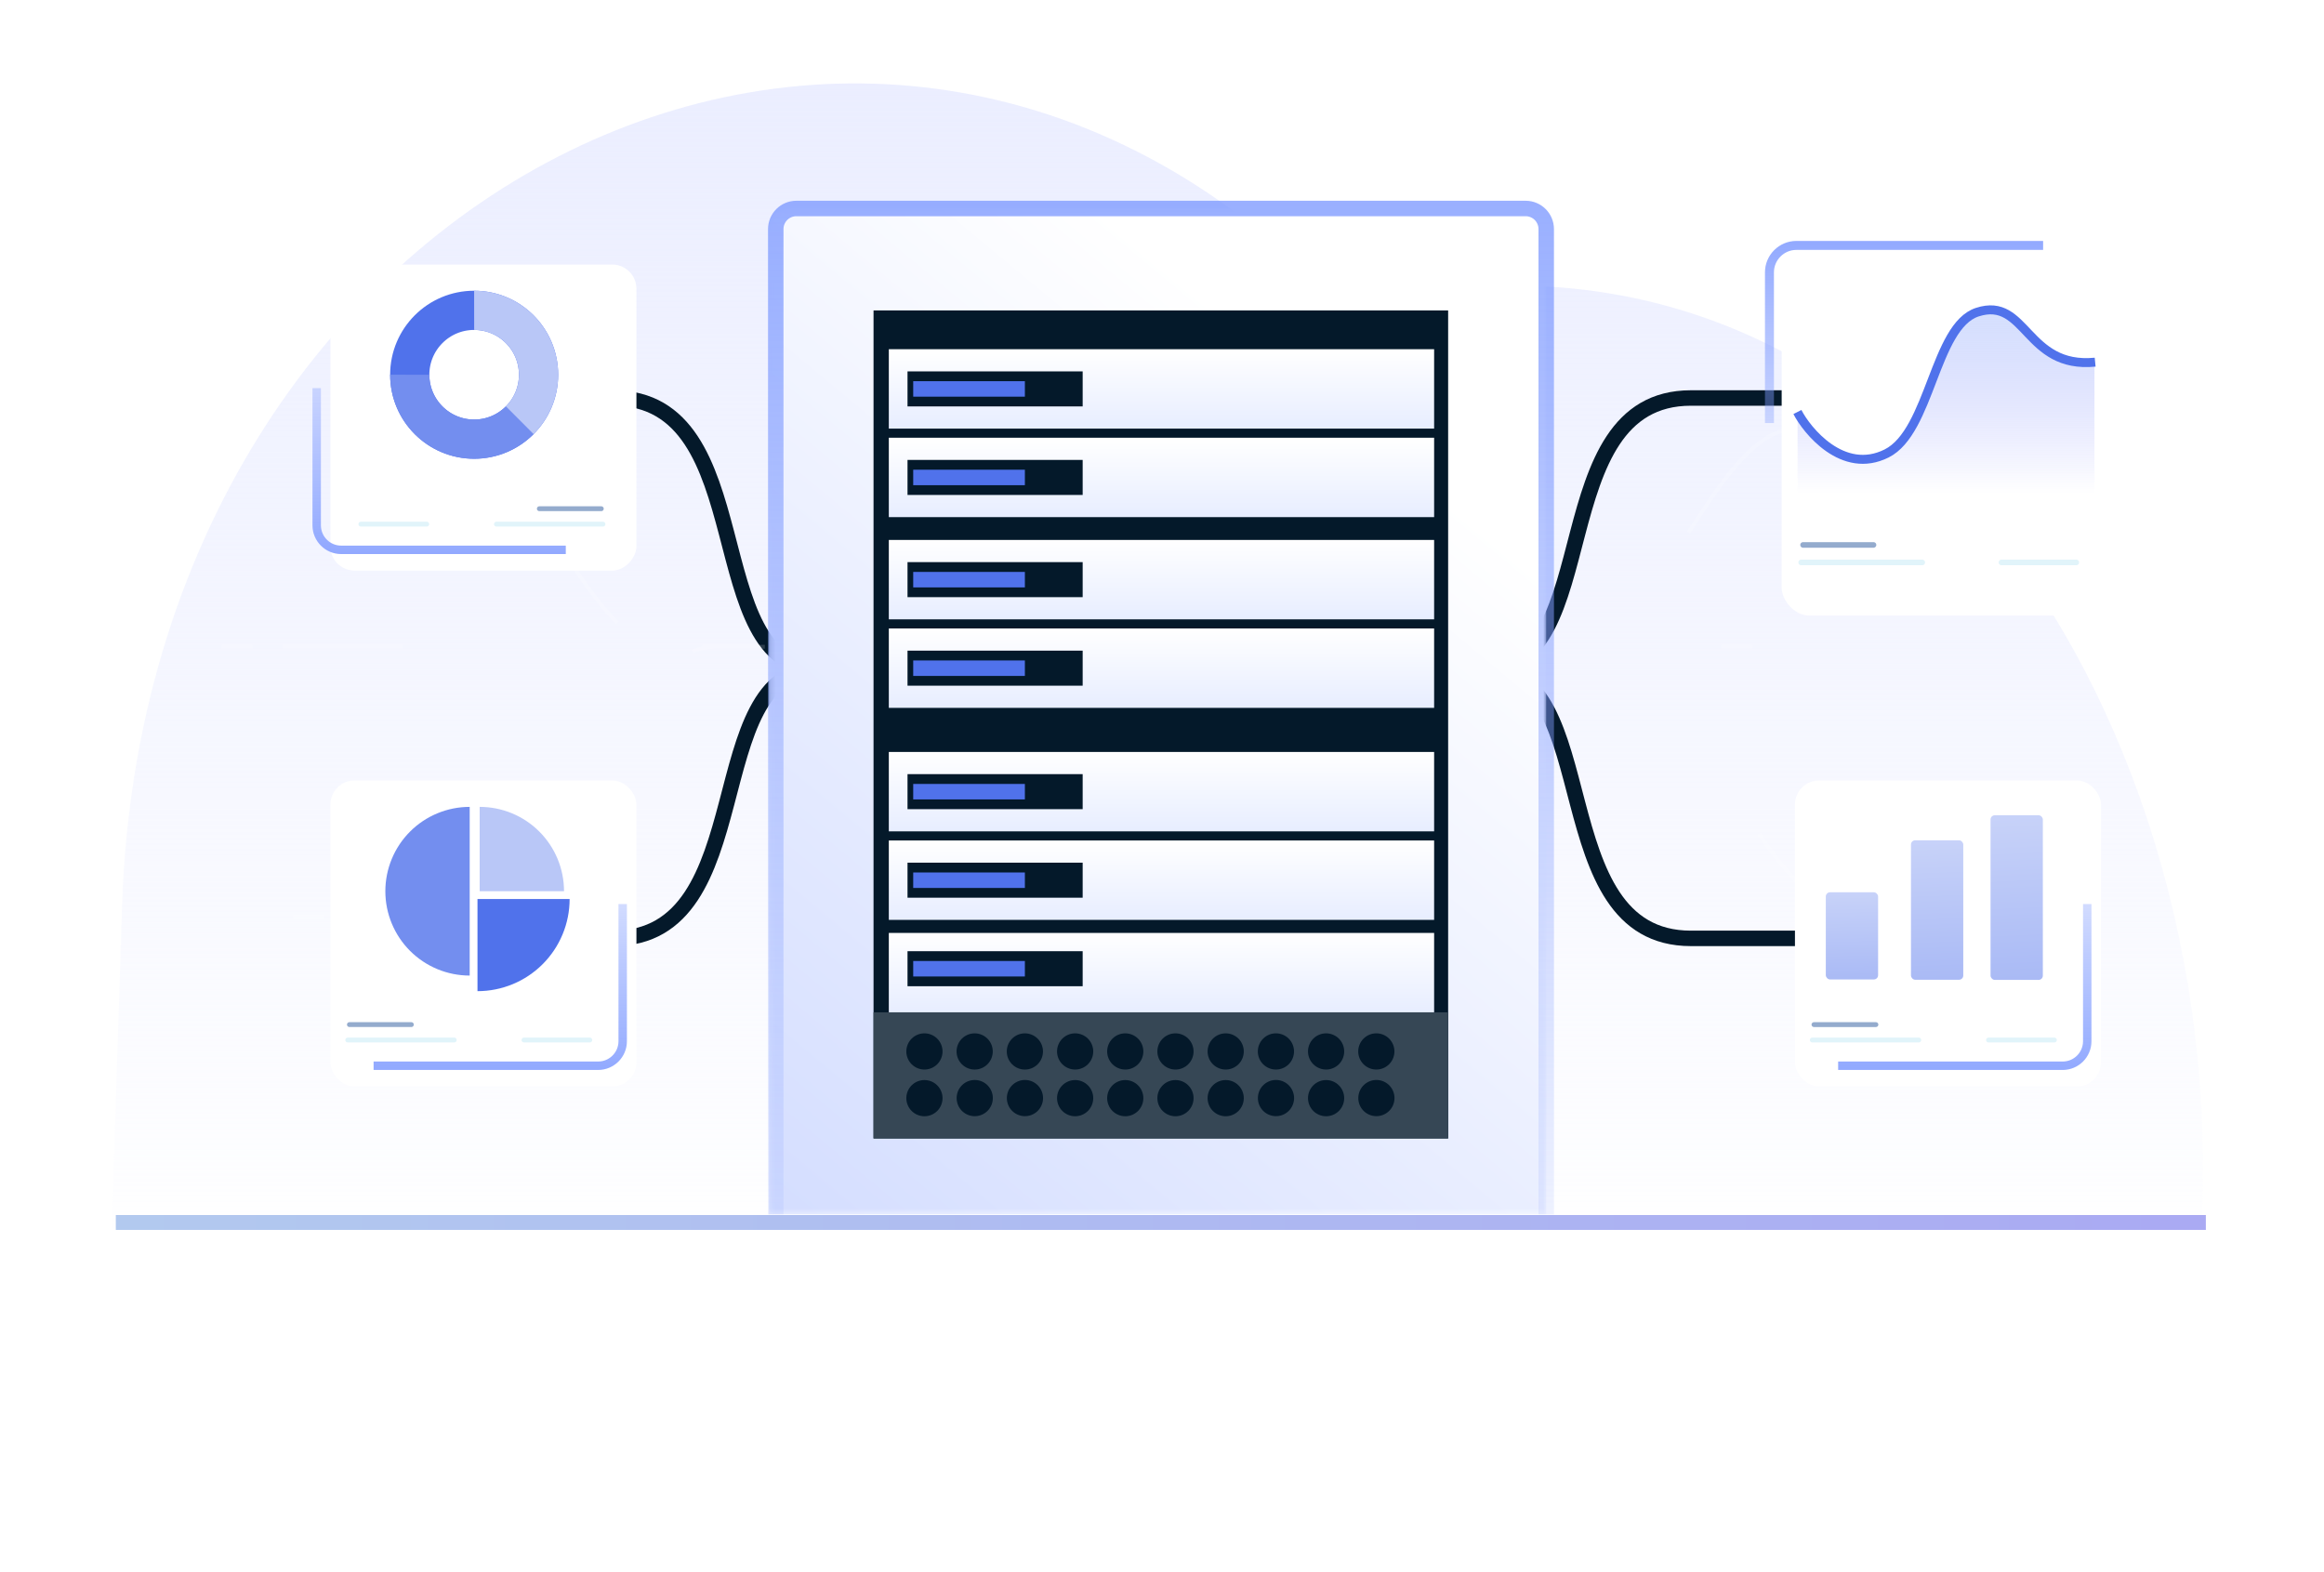 <svg width="451" height="305" viewBox="0 50 451 305" fill="none" xmlns="http://www.w3.org/2000/svg">
<path d="M427.202 288.394H21.697L23.685 225.918C28.171 84.92 171.632 14.65 260.599 109.875C364.873 82.502 432.753 186.352 427.202 288.394Z" fill="url(#paint0_linear_475_6820)"/>
<path d="M96.603 232.098H119.03C147.822 232.098 135.552 179.748 158.909 179.748M158.909 179.748H288.258M158.909 179.748C135.552 179.748 147.822 127.233 119.03 127.233H96.603M288.258 179.748C311.615 179.748 299.345 232.098 328.137 232.098H350.564M288.258 179.748C311.615 179.748 299.345 127.233 328.137 127.233H350.564" stroke="#04192A" stroke-width="3"/>
<g opacity="0.4">
<path opacity="0.4" d="M341.673 211.598L341.053 212.028C343.671 215.991 346.687 219.677 350.053 223.028L350.563 222.478C347.234 219.166 344.255 215.521 341.673 211.598Z" fill="white"/>
<path opacity="0.4" d="M353.335 224.598L352.895 225.198C355.169 227.033 357.975 228.085 360.895 228.198H380.735V227.448H360.845C358.101 227.323 355.47 226.324 353.335 224.598Z" fill="white"/>
<path opacity="0.4" d="M390.264 227.478H384.264V228.228H390.264V227.478Z" fill="white"/>
<path opacity="0.4" d="M49.014 175.128H43.014V175.878H49.014V175.128Z" fill="white"/>
<path opacity="0.4" d="M78.094 175.128H54.824V175.878H78.094V175.128Z" fill="white"/>
<path opacity="0.4" d="M275.864 175.128H252.594V175.878H275.864V175.128Z" fill="white"/>
<path opacity="0.4" d="M246.775 175.128H235.145V175.878H246.775V175.128Z" fill="white"/>
<path opacity="0.4" d="M229.323 175.128H182.793V175.878H229.323V175.128Z" fill="white"/>
<path opacity="0.4" d="M340.033 175.128H334.033V175.878H340.033V175.128Z" fill="white"/>
<path opacity="0.4" d="M348.044 133.728H353.224V132.978H348.044C340.404 132.978 333.464 143.698 327.344 153.158L327.974 153.568C333.994 144.268 340.814 133.728 348.044 133.728Z" fill="white"/>
<path opacity="0.4" d="M363.564 132.988H357.564V133.738H363.564V132.988Z" fill="white"/>
<path opacity="0.4" d="M120.073 170.598C116.413 167.008 112.783 161.598 109.673 156.818L109.043 157.228C112.183 162.048 115.843 167.488 119.543 171.128L120.073 170.598Z" fill="white"/>
<path opacity="0.4" d="M106.684 153.598L107.314 153.188C101.184 143.728 94.244 133.008 86.614 133.008H81.424V133.758H86.614C93.834 133.728 100.664 144.268 106.684 153.598Z" fill="white"/>
<path opacity="0.4" d="M77.084 132.988H71.084V133.738H77.084V132.988Z" fill="white"/>
<path opacity="0.4" d="M153.713 175.128H151.943V175.878H153.713H157.943H176.973V175.128H157.943H153.713Z" fill="white"/>
<path opacity="0.4" d="M138.664 175.128H136.264V175.418C135.58 175.574 134.911 175.788 134.264 176.058L134.554 176.748C135.86 176.189 137.263 175.893 138.684 175.878H148.424V175.128H138.684H138.664Z" fill="white"/>
<path opacity="0.4" d="M86.335 227.478H66.475V228.228H86.335C89.255 228.117 92.061 227.065 94.335 225.228L93.895 224.628C91.746 226.364 89.095 227.363 86.335 227.478Z" fill="white"/>
<path opacity="0.4" d="M107.475 208.648L108.105 209.068C109.395 207.128 110.695 205.138 111.985 203.148L111.355 202.738C110.065 204.728 108.775 206.718 107.475 208.648Z" fill="white"/>
<path opacity="0.4" d="M96.543 222.398L97.063 222.948C100.432 219.599 103.448 215.913 106.063 211.948L105.453 211.518C102.865 215.442 99.879 219.087 96.543 222.398Z" fill="white"/>
<path opacity="0.4" d="M62.895 227.478H56.895V228.228H62.895V227.478Z" fill="white"/>
</g>
<g filter="url(#filter0_d_475_6820)">
<g filter="url(#filter1_d_475_6820)">
<rect x="342.543" y="96.939" width="67.489" height="67.489" rx="5.431" fill="white"/>
</g>
<path d="M341.982 131.045V101.805C341.982 98.916 344.324 96.574 347.213 96.574H395.091" stroke="url(#paint1_linear_475_6820)" stroke-width="1.74"/>
<path d="M348.506 154.696H362.175" stroke="#94ABCD" stroke-width="1.086" stroke-linecap="round"/>
<path d="M348.141 158.092H371.634" stroke="#E1F4FA" stroke-width="1.086" stroke-linecap="round"/>
<path d="M387.01 158.092L401.533 158.092" stroke="#E1F4FA" stroke-width="1.086" stroke-linecap="round"/>
<path d="M365.061 136.713C356.911 140.794 349.165 132.377 347.441 128.994V144.705H405.055V119.124C392.088 120.389 391.185 106.531 382.026 109.506C374.05 112.098 373.211 132.632 365.061 136.713Z" fill="url(#paint2_linear_475_6820)"/>
<path d="M347.408 128.9C349.208 132.432 356.214 141.205 364.723 136.944C373.232 132.682 373.994 112.23 382.321 109.524C391.883 106.417 391.65 120.55 405.188 119.228" stroke="#5072EB" stroke-width="1.74"/>
</g>
<mask id="mask0_475_6820" style="mask-type:alpha" maskUnits="userSpaceOnUse" x="149" y="90" width="152" height="196">
<path d="M296.065 90.456H153.15C150.941 90.456 149.15 92.247 149.15 94.456V285.652H300.065V94.456C300.065 92.247 298.275 90.456 296.065 90.456Z" fill="url(#paint3_linear_475_6820)"/>
</mask>
<g mask="url(#mask0_475_6820)">
<path d="M296.065 90.456H153.15C150.941 90.456 149.15 92.247 149.15 94.456V285.652H300.065V94.456C300.065 92.247 298.275 90.456 296.065 90.456Z" fill="url(#paint4_linear_475_6820)"/>
<g filter="url(#filter2_f_475_6820)">
<path d="M359.889 294.76H97.375L101.815 307.525L302.447 352.202L359.889 294.76Z" fill="#CEA6F5"/>
</g>
</g>
<path d="M300.064 285.652V94.456C300.064 92.247 298.274 90.456 296.064 90.456H154.545C152.336 90.456 150.545 92.247 150.545 94.456V285.652" stroke="url(#paint5_linear_475_6820)" stroke-width="3"/>
<path d="M281.029 110.241H169.521V270.919H281.029V110.241Z" fill="#04192A"/>
<path d="M281.029 246.448H169.521V270.92H281.029V246.448Z" fill="#364755"/>
<path d="M182.912 254.038C182.911 254.97 182.54 255.864 181.881 256.522C181.221 257.181 180.327 257.551 179.395 257.551C178.464 257.55 177.571 257.179 176.913 256.521C176.254 255.862 175.884 254.97 175.883 254.038C175.883 253.107 176.253 252.213 176.912 251.555C177.57 250.896 178.464 250.526 179.395 250.526C180.327 250.526 181.221 250.896 181.881 251.554C182.54 252.213 182.911 253.106 182.912 254.038Z" fill="#04192A"/>
<path d="M191.629 256.525C193 255.153 193 252.93 191.629 251.558C190.257 250.186 188.033 250.186 186.661 251.558C185.29 252.93 185.29 255.153 186.661 256.525C188.033 257.897 190.257 257.897 191.629 256.525Z" fill="#04192A"/>
<path d="M201.373 256.525C202.745 255.153 202.745 252.93 201.373 251.558C200.001 250.186 197.777 250.186 196.406 251.558C195.034 252.93 195.034 255.153 196.406 256.525C197.777 257.897 200.001 257.897 201.373 256.525Z" fill="#04192A"/>
<path d="M212.156 254.038C212.155 254.97 211.784 255.862 211.126 256.521C210.467 257.179 209.575 257.55 208.643 257.551C207.712 257.551 206.818 257.181 206.16 256.522C205.501 255.863 205.131 254.97 205.131 254.038C205.131 253.107 205.501 252.213 206.16 251.555C206.818 250.896 207.712 250.526 208.643 250.526C209.575 250.526 210.468 250.896 211.127 251.555C211.786 252.213 212.156 253.107 212.156 254.038Z" fill="#04192A"/>
<path d="M221.882 254.038C221.882 254.97 221.512 255.863 220.854 256.522C220.195 257.181 219.301 257.551 218.37 257.551C217.439 257.55 216.546 257.179 215.887 256.521C215.229 255.862 214.859 254.97 214.857 254.038C214.857 253.107 215.227 252.213 215.886 251.555C216.545 250.896 217.438 250.526 218.37 250.526C219.301 250.526 220.195 250.896 220.854 251.555C221.512 252.213 221.882 253.107 221.882 254.038Z" fill="#04192A"/>
<path d="M231.626 254.038C231.626 254.97 231.256 255.863 230.598 256.522C229.939 257.181 229.046 257.551 228.114 257.551C227.182 257.551 226.289 257.181 225.63 256.522C224.972 255.863 224.602 254.97 224.602 254.038C224.602 253.107 224.972 252.213 225.63 251.555C226.289 250.896 227.182 250.526 228.114 250.526C229.046 250.526 229.939 250.896 230.598 251.555C231.256 252.213 231.626 253.107 231.626 254.038Z" fill="#04192A"/>
<path d="M241.373 254.038C241.373 254.97 241.002 255.863 240.344 256.522C239.685 257.181 238.792 257.551 237.86 257.551C236.929 257.551 236.035 257.181 235.376 256.522C234.718 255.863 234.348 254.97 234.348 254.038C234.348 253.107 234.718 252.213 235.376 251.555C236.035 250.896 236.929 250.526 237.86 250.526C238.792 250.526 239.685 250.896 240.344 251.555C241.002 252.213 241.373 253.107 241.373 254.038Z" fill="#04192A"/>
<path d="M250.092 256.522C251.463 255.151 251.463 252.927 250.092 251.555C248.72 250.183 246.496 250.183 245.124 251.555C243.753 252.927 243.753 255.151 245.124 256.522C246.496 257.894 248.72 257.894 250.092 256.522Z" fill="#04192A"/>
<path d="M260.857 254.038C260.857 254.97 260.487 255.863 259.828 256.522C259.169 257.181 258.276 257.551 257.344 257.551C256.413 257.55 255.521 257.179 254.862 256.521C254.204 255.862 253.833 254.97 253.832 254.038C253.832 253.107 254.202 252.213 254.861 251.555C255.52 250.896 256.413 250.526 257.344 250.526C258.276 250.526 259.169 250.896 259.828 251.555C260.487 252.213 260.857 253.107 260.857 254.038Z" fill="#04192A"/>
<path d="M269.576 256.522C270.948 255.151 270.948 252.927 269.576 251.555C268.204 250.183 265.98 250.183 264.609 251.555C263.237 252.927 263.237 255.151 264.609 256.522C265.98 257.894 268.204 257.894 269.576 256.522Z" fill="#04192A"/>
<path d="M182.912 263.103C182.911 264.035 182.54 264.928 181.881 265.587C181.221 266.245 180.327 266.615 179.395 266.615C178.464 266.614 177.571 266.244 176.913 265.585C176.254 264.927 175.884 264.034 175.883 263.103C175.883 262.171 176.253 261.278 176.912 260.619C177.57 259.96 178.464 259.59 179.395 259.59C180.327 259.59 181.221 259.96 181.881 260.619C182.54 261.277 182.911 262.171 182.912 263.103Z" fill="#04192A"/>
<path d="M192.577 263.897C193.023 262.009 191.854 260.117 189.966 259.671C188.078 259.226 186.186 260.395 185.74 262.283C185.295 264.171 186.464 266.063 188.352 266.509C190.24 266.954 192.132 265.785 192.577 263.897Z" fill="#04192A"/>
<path d="M202.322 263.894C202.767 262.006 201.598 260.114 199.71 259.669C197.822 259.223 195.93 260.392 195.485 262.28C195.039 264.168 196.208 266.06 198.096 266.506C199.984 266.951 201.876 265.782 202.322 263.894Z" fill="#04192A"/>
<path d="M212.156 263.103C212.155 264.034 211.784 264.927 211.126 265.585C210.467 266.244 209.575 266.614 208.643 266.615C207.712 266.615 206.818 266.245 206.16 265.586C205.501 264.928 205.131 264.034 205.131 263.103C205.131 262.171 205.501 261.278 206.16 260.619C206.818 259.96 207.712 259.59 208.643 259.59C209.575 259.59 210.468 259.96 211.127 260.619C211.786 261.278 212.156 262.171 212.156 263.103Z" fill="#04192A"/>
<path d="M221.882 263.103C221.882 264.034 221.512 264.928 220.854 265.586C220.195 266.245 219.301 266.615 218.37 266.615C217.439 266.614 216.546 266.244 215.887 265.585C215.229 264.927 214.859 264.034 214.857 263.103C214.857 262.171 215.227 261.278 215.886 260.619C216.545 259.96 217.438 259.59 218.37 259.59C219.301 259.59 220.195 259.96 220.854 260.619C221.512 261.278 221.882 262.171 221.882 263.103Z" fill="#04192A"/>
<path d="M231.626 263.103C231.626 264.034 231.256 264.928 230.598 265.586C229.939 266.245 229.046 266.615 228.114 266.615C227.182 266.615 226.289 266.245 225.63 265.586C224.972 264.928 224.602 264.034 224.602 263.103C224.602 262.171 224.972 261.278 225.63 260.619C226.289 259.96 227.182 259.59 228.114 259.59C229.046 259.59 229.939 259.96 230.598 260.619C231.256 261.278 231.626 262.171 231.626 263.103Z" fill="#04192A"/>
<path d="M241.373 263.103C241.373 264.034 241.002 264.928 240.344 265.586C239.685 266.245 238.792 266.615 237.86 266.615C236.929 266.615 236.035 266.245 235.376 265.586C234.718 264.928 234.348 264.034 234.348 263.103C234.348 262.171 234.718 261.278 235.376 260.619C236.035 259.96 236.929 259.59 237.86 259.59C238.792 259.59 239.685 259.96 240.344 260.619C241.002 261.278 241.373 262.171 241.373 263.103Z" fill="#04192A"/>
<path d="M251.038 263.893C251.484 262.005 250.315 260.113 248.427 259.668C246.539 259.222 244.647 260.391 244.201 262.279C243.756 264.167 244.925 266.059 246.813 266.505C248.701 266.95 250.593 265.781 251.038 263.893Z" fill="#04192A"/>
<path d="M260.857 263.103C260.857 264.034 260.487 264.928 259.828 265.586C259.169 266.245 258.276 266.615 257.344 266.615C256.413 266.614 255.521 266.244 254.862 265.585C254.204 264.927 253.833 264.034 253.832 263.103C253.832 262.171 254.202 261.278 254.861 260.619C255.52 259.96 256.413 259.59 257.344 259.59C258.276 259.59 259.169 259.96 259.828 260.619C260.487 261.278 260.857 262.171 260.857 263.103Z" fill="#04192A"/>
<path d="M270.525 263.893C270.97 262.005 269.801 260.113 267.913 259.668C266.025 259.222 264.133 260.391 263.688 262.279C263.242 264.167 264.411 266.059 266.299 266.505C268.187 266.95 270.079 265.781 270.525 263.893Z" fill="#04192A"/>
<path d="M278.309 213.101H172.486V228.508H278.309V213.101Z" fill="url(#paint6_linear_475_6820)"/>
<path d="M278.309 231.04H172.486V246.448H278.309V231.04Z" fill="url(#paint7_linear_475_6820)"/>
<path d="M278.309 171.958H172.486V187.366H278.309V171.958Z" fill="url(#paint8_linear_475_6820)"/>
<path d="M278.309 134.944H172.486V150.352H278.309V134.944Z" fill="url(#paint9_linear_475_6820)"/>
<path d="M278.309 195.922H172.486V211.329H278.309V195.922Z" fill="url(#paint10_linear_475_6820)"/>
<path d="M278.309 154.779H172.486V170.187H278.309V154.779Z" fill="url(#paint11_linear_475_6820)"/>
<path d="M278.309 117.766H172.486V133.173H278.309V117.766Z" fill="url(#paint12_linear_475_6820)"/>
<path d="M210.105 217.407H176.115V224.205H210.105V217.407Z" fill="#04192A"/>
<path d="M210.105 234.585H176.115V241.383H210.105V234.585Z" fill="#04192A"/>
<path d="M210.105 176.263H176.115V183.061H210.105V176.263Z" fill="#04192A"/>
<path d="M210.105 139.251H176.115V146.049H210.105V139.251Z" fill="#04192A"/>
<path d="M210.105 200.227H176.115V207.024H210.105V200.227Z" fill="#04192A"/>
<path d="M210.105 159.084H176.115V165.882H210.105V159.084Z" fill="#04192A"/>
<path d="M210.105 122.07H176.115V128.868H210.105V122.07Z" fill="#04192A"/>
<path d="M198.89 219.308H177.219V222.313H198.89V219.308Z" fill="#5072EB"/>
<path d="M198.89 236.486H177.219V239.491H198.89V236.486Z" fill="#5072EB"/>
<path d="M198.89 178.163H177.219V181.168H198.89V178.163Z" fill="#5072EB"/>
<path d="M198.89 141.151H177.219V144.156H198.89V141.151Z" fill="#5072EB"/>
<path d="M198.89 202.128H177.219V205.133H198.89V202.128Z" fill="#5072EB"/>
<path d="M198.89 160.984H177.219V163.989H198.89V160.984Z" fill="#5072EB"/>
<path d="M198.89 123.971H177.219V126.976H198.89V123.971Z" fill="#5072EB"/>
<g filter="url(#filter3_d_475_6820)">
<g filter="url(#filter4_d_475_6820)">
<rect x="345.67" y="197.186" width="59.386" height="59.386" rx="4.691" fill="white"/>
</g>
<g filter="url(#filter5_d_475_6820)">
<rect x="353.221" y="222.223" width="10.148" height="16.914" rx="0.819" fill="url(#paint13_linear_475_6820)"/>
</g>
<g filter="url(#filter6_d_475_6820)">
<rect x="385.191" y="207.275" width="10.148" height="31.948" rx="0.819" fill="url(#paint14_linear_475_6820)"/>
</g>
<g filter="url(#filter7_d_475_6820)">
<rect x="369.748" y="212.134" width="10.148" height="27.062" rx="0.819" fill="url(#paint15_linear_475_6820)"/>
</g>
<path d="M350.92 248.006H362.947" stroke="#94ABCD" stroke-width="0.938" stroke-linecap="round"/>
<path d="M350.596 250.997H371.268" stroke="#E1F4FA" stroke-width="0.938" stroke-linecap="round"/>
<path d="M384.797 250.997L397.576 250.997" stroke="#E1F4FA" stroke-width="0.938" stroke-linecap="round"/>
</g>
<path d="M405.055 225.436V252.052C405.055 254.681 402.923 256.812 400.294 256.812H356.714" stroke="url(#paint16_linear_475_6820)" stroke-width="1.638"/>
<g filter="url(#filter8_d_475_6820)">
<g filter="url(#filter9_d_475_6820)">
<rect x="61.457" y="197.185" width="59.386" height="59.386" rx="4.691" fill="white"/>
</g>
<path d="M66.707 248.005H78.734" stroke="#94ABCD" stroke-width="0.938" stroke-linecap="round"/>
<path d="M66.383 250.996H87.055" stroke="#E1F4FA" stroke-width="0.938" stroke-linecap="round"/>
<path d="M100.584 250.996L113.363 250.996" stroke="#E1F4FA" stroke-width="0.938" stroke-linecap="round"/>
</g>
<path d="M120.842 225.435V252.051C120.842 254.68 118.71 256.812 116.081 256.812H72.501" stroke="url(#paint17_linear_475_6820)" stroke-width="1.638"/>
<path d="M91.15 206.579C89 206.579 86.872 207.002 84.886 207.825C82.9 208.648 81.095 209.853 79.575 211.373C78.055 212.893 76.85 214.698 76.027 216.684C75.205 218.67 74.781 220.798 74.781 222.948C74.781 225.097 75.205 227.226 76.027 229.211C76.85 231.197 78.055 233.002 79.575 234.522C81.095 236.042 82.9 237.247 84.886 238.07C86.872 238.893 89 239.316 91.15 239.316L91.15 222.948V206.579Z" fill="#738EEF"/>
<path d="M109.456 222.948C109.456 220.798 109.032 218.67 108.21 216.684C107.387 214.698 106.181 212.893 104.661 211.373C103.141 209.853 101.337 208.648 99.351 207.825C97.365 207.002 95.237 206.579 93.087 206.579V222.948H109.456Z" fill="#B9C7F7"/>
<path d="M92.662 242.341C95.01 242.341 97.336 241.879 99.505 240.98C101.675 240.082 103.646 238.764 105.306 237.104C106.967 235.444 108.284 233.472 109.182 231.303C110.081 229.134 110.543 226.808 110.543 224.46H92.662V242.341Z" fill="#5072EB"/>
<g filter="url(#filter10_d_475_6820)">
<g filter="url(#filter11_d_475_6820)">
<rect width="59.386" height="59.386" rx="4.691" transform="matrix(-1 0 0 1 120.842 97.074)" fill="white"/>
</g>
<path d="M115.592 147.895H103.564" stroke="#94ABCD" stroke-width="0.938" stroke-linecap="round"/>
<path d="M115.916 150.886H95.244" stroke="#E1F4FA" stroke-width="0.938" stroke-linecap="round"/>
<path d="M81.715 150.886L68.936 150.886" stroke="#E1F4FA" stroke-width="0.938" stroke-linecap="round"/>
</g>
<path d="M61.457 125.325V151.94C61.457 154.57 63.589 156.701 66.218 156.701H109.798" stroke="url(#paint18_linear_475_6820)" stroke-width="1.638"/>
<path d="M92.015 135.22C85.112 135.22 79.515 129.624 79.515 122.72C79.515 115.816 85.112 110.22 92.015 110.22C98.919 110.22 104.516 115.816 104.516 122.72C104.516 129.624 98.919 135.22 92.015 135.22Z" stroke="#5072EB" stroke-width="7.609" stroke-miterlimit="10"/>
<path d="M79.516 122.72C79.514 124.361 79.837 125.987 80.465 127.503C81.093 129.02 82.014 130.397 83.176 131.557C84.335 132.72 85.713 133.642 87.231 134.27C88.748 134.899 90.374 135.222 92.016 135.22C93.658 135.221 95.284 134.899 96.8 134.27C98.317 133.641 99.694 132.719 100.854 131.557" stroke="#738EEF" stroke-width="7.609" stroke-miterlimit="10"/>
<path d="M100.853 131.557C102.015 130.398 102.937 129.02 103.566 127.504C104.194 125.987 104.517 124.362 104.516 122.72C104.517 121.078 104.195 119.451 103.566 117.934C102.937 116.417 102.015 115.039 100.853 113.879C99.693 112.717 98.316 111.796 96.799 111.168C95.282 110.54 93.657 110.218 92.015 110.22" stroke="#B9C7F7" stroke-width="7.609" stroke-miterlimit="10"/>
<path d="M428.072 287.225L22.477 287.225" stroke="url(#paint19_linear_475_6820)" stroke-width="2.885"/>
<defs>
<filter id="filter0_d_475_6820" x="340.063" y="94.303" width="73.823" height="73.628" filterUnits="userSpaceOnUse" color-interpolation-filters="sRGB">
<feFlood flood-opacity="0" result="BackgroundImageFix"/>
<feColorMatrix in="SourceAlpha" type="matrix" values="0 0 0 0 0 0 0 0 0 0 0 0 0 0 0 0 0 0 127 0" result="hardAlpha"/>
<feOffset dx="1.401" dy="1.051"/>
<feGaussianBlur stdDeviation="1.226"/>
<feComposite in2="hardAlpha" operator="out"/>
<feColorMatrix type="matrix" values="0 0 0 0 0.052 0 0 0 0 0.037 0 0 0 0 0.083 0 0 0 0.15 0"/>
<feBlend mode="normal" in2="BackgroundImageFix" result="effect1_dropShadow_475_6820"/>
<feBlend mode="normal" in="SourceGraphic" in2="effect1_dropShadow_475_6820" result="shape"/>
</filter>
<filter id="filter1_d_475_6820" x="336.388" y="92.957" width="83.42" height="83.419" filterUnits="userSpaceOnUse" color-interpolation-filters="sRGB">
<feFlood flood-opacity="0" result="BackgroundImageFix"/>
<feColorMatrix in="SourceAlpha" type="matrix" values="0 0 0 0 0 0 0 0 0 0 0 0 0 0 0 0 0 0 127 0" result="hardAlpha"/>
<feOffset dx="1.81" dy="3.982"/>
<feGaussianBlur stdDeviation="3.982"/>
<feColorMatrix type="matrix" values="0 0 0 0 0.468 0 0 0 0 0.559 0 0 0 0 0.796 0 0 0 0.25 0"/>
<feBlend mode="normal" in2="BackgroundImageFix" result="effect1_dropShadow_475_6820"/>
<feBlend mode="normal" in="SourceGraphic" in2="effect1_dropShadow_475_6820" result="shape"/>
</filter>
<filter id="filter2_f_475_6820" x="65.375" y="262.76" width="326.514" height="121.442" filterUnits="userSpaceOnUse" color-interpolation-filters="sRGB">
<feFlood flood-opacity="0" result="BackgroundImageFix"/>
<feBlend mode="normal" in="SourceGraphic" in2="BackgroundImageFix" result="shape"/>
<feGaussianBlur stdDeviation="16" result="effect1_foregroundBlur_475_6820"/>
</filter>
<filter id="filter3_d_475_6820" x="344.845" y="196.086" width="63.233" height="63.234" filterUnits="userSpaceOnUse" color-interpolation-filters="sRGB">
<feFlood flood-opacity="0" result="BackgroundImageFix"/>
<feColorMatrix in="SourceAlpha" type="matrix" values="0 0 0 0 0 0 0 0 0 0 0 0 0 0 0 0 0 0 127 0" result="hardAlpha"/>
<feOffset dx="1.099" dy="0.825"/>
<feGaussianBlur stdDeviation="0.962"/>
<feComposite in2="hardAlpha" operator="out"/>
<feColorMatrix type="matrix" values="0 0 0 0 0.052 0 0 0 0 0.037 0 0 0 0 0.083 0 0 0 0.15 0"/>
<feBlend mode="normal" in2="BackgroundImageFix" result="effect1_dropShadow_475_6820"/>
<feBlend mode="normal" in="SourceGraphic" in2="effect1_dropShadow_475_6820" result="shape"/>
</filter>
<filter id="filter4_d_475_6820" x="340.354" y="193.746" width="73.144" height="73.145" filterUnits="userSpaceOnUse" color-interpolation-filters="sRGB">
<feFlood flood-opacity="0" result="BackgroundImageFix"/>
<feColorMatrix in="SourceAlpha" type="matrix" values="0 0 0 0 0 0 0 0 0 0 0 0 0 0 0 0 0 0 127 0" result="hardAlpha"/>
<feOffset dx="1.564" dy="3.44"/>
<feGaussianBlur stdDeviation="3.44"/>
<feColorMatrix type="matrix" values="0 0 0 0 0.468 0 0 0 0 0.559 0 0 0 0 0.796 0 0 0 0.25 0"/>
<feBlend mode="normal" in2="BackgroundImageFix" result="effect1_dropShadow_475_6820"/>
<feBlend mode="normal" in="SourceGraphic" in2="effect1_dropShadow_475_6820" result="shape"/>
</filter>
<filter id="filter5_d_475_6820" x="353.008" y="222.116" width="10.574" height="17.339" filterUnits="userSpaceOnUse" color-interpolation-filters="sRGB">
<feFlood flood-opacity="0" result="BackgroundImageFix"/>
<feColorMatrix in="SourceAlpha" type="matrix" values="0 0 0 0 0 0 0 0 0 0 0 0 0 0 0 0 0 0 127 0" result="hardAlpha"/>
<feOffset dy="0.106"/>
<feGaussianBlur stdDeviation="0.106"/>
<feColorMatrix type="matrix" values="0 0 0 0 0 0 0 0 0 0 0 0 0 0 0 0 0 0 0.03 0"/>
<feBlend mode="normal" in2="BackgroundImageFix" result="effect1_dropShadow_475_6820"/>
<feBlend mode="normal" in="SourceGraphic" in2="effect1_dropShadow_475_6820" result="shape"/>
</filter>
<filter id="filter6_d_475_6820" x="384.979" y="207.169" width="10.574" height="32.373" filterUnits="userSpaceOnUse" color-interpolation-filters="sRGB">
<feFlood flood-opacity="0" result="BackgroundImageFix"/>
<feColorMatrix in="SourceAlpha" type="matrix" values="0 0 0 0 0 0 0 0 0 0 0 0 0 0 0 0 0 0 127 0" result="hardAlpha"/>
<feOffset dy="0.106"/>
<feGaussianBlur stdDeviation="0.106"/>
<feColorMatrix type="matrix" values="0 0 0 0 0 0 0 0 0 0 0 0 0 0 0 0 0 0 0.03 0"/>
<feBlend mode="normal" in2="BackgroundImageFix" result="effect1_dropShadow_475_6820"/>
<feBlend mode="normal" in="SourceGraphic" in2="effect1_dropShadow_475_6820" result="shape"/>
</filter>
<filter id="filter7_d_475_6820" x="369.535" y="212.027" width="10.574" height="27.488" filterUnits="userSpaceOnUse" color-interpolation-filters="sRGB">
<feFlood flood-opacity="0" result="BackgroundImageFix"/>
<feColorMatrix in="SourceAlpha" type="matrix" values="0 0 0 0 0 0 0 0 0 0 0 0 0 0 0 0 0 0 127 0" result="hardAlpha"/>
<feOffset dy="0.106"/>
<feGaussianBlur stdDeviation="0.106"/>
<feColorMatrix type="matrix" values="0 0 0 0 0 0 0 0 0 0 0 0 0 0 0 0 0 0 0.03 0"/>
<feBlend mode="normal" in2="BackgroundImageFix" result="effect1_dropShadow_475_6820"/>
<feBlend mode="normal" in="SourceGraphic" in2="effect1_dropShadow_475_6820" result="shape"/>
</filter>
<filter id="filter8_d_475_6820" x="60.632" y="196.085" width="63.233" height="63.234" filterUnits="userSpaceOnUse" color-interpolation-filters="sRGB">
<feFlood flood-opacity="0" result="BackgroundImageFix"/>
<feColorMatrix in="SourceAlpha" type="matrix" values="0 0 0 0 0 0 0 0 0 0 0 0 0 0 0 0 0 0 127 0" result="hardAlpha"/>
<feOffset dx="1.099" dy="0.825"/>
<feGaussianBlur stdDeviation="0.962"/>
<feComposite in2="hardAlpha" operator="out"/>
<feColorMatrix type="matrix" values="0 0 0 0 0.052 0 0 0 0 0.037 0 0 0 0 0.083 0 0 0 0.15 0"/>
<feBlend mode="normal" in2="BackgroundImageFix" result="effect1_dropShadow_475_6820"/>
<feBlend mode="normal" in="SourceGraphic" in2="effect1_dropShadow_475_6820" result="shape"/>
</filter>
<filter id="filter9_d_475_6820" x="56.141" y="193.745" width="73.144" height="73.145" filterUnits="userSpaceOnUse" color-interpolation-filters="sRGB">
<feFlood flood-opacity="0" result="BackgroundImageFix"/>
<feColorMatrix in="SourceAlpha" type="matrix" values="0 0 0 0 0 0 0 0 0 0 0 0 0 0 0 0 0 0 127 0" result="hardAlpha"/>
<feOffset dx="1.564" dy="3.44"/>
<feGaussianBlur stdDeviation="3.44"/>
<feColorMatrix type="matrix" values="0 0 0 0 0.468 0 0 0 0 0.559 0 0 0 0 0.796 0 0 0 0.25 0"/>
<feBlend mode="normal" in2="BackgroundImageFix" result="effect1_dropShadow_475_6820"/>
<feBlend mode="normal" in="SourceGraphic" in2="effect1_dropShadow_475_6820" result="shape"/>
</filter>
<filter id="filter10_d_475_6820" x="60.632" y="95.975" width="63.233" height="63.234" filterUnits="userSpaceOnUse" color-interpolation-filters="sRGB">
<feFlood flood-opacity="0" result="BackgroundImageFix"/>
<feColorMatrix in="SourceAlpha" type="matrix" values="0 0 0 0 0 0 0 0 0 0 0 0 0 0 0 0 0 0 127 0" result="hardAlpha"/>
<feOffset dx="1.099" dy="0.825"/>
<feGaussianBlur stdDeviation="0.962"/>
<feComposite in2="hardAlpha" operator="out"/>
<feColorMatrix type="matrix" values="0 0 0 0 0.052 0 0 0 0 0.037 0 0 0 0 0.083 0 0 0 0.15 0"/>
<feBlend mode="normal" in2="BackgroundImageFix" result="effect1_dropShadow_475_6820"/>
<feBlend mode="normal" in="SourceGraphic" in2="effect1_dropShadow_475_6820" result="shape"/>
</filter>
<filter id="filter11_d_475_6820" x="56.141" y="93.634" width="73.144" height="73.145" filterUnits="userSpaceOnUse" color-interpolation-filters="sRGB">
<feFlood flood-opacity="0" result="BackgroundImageFix"/>
<feColorMatrix in="SourceAlpha" type="matrix" values="0 0 0 0 0 0 0 0 0 0 0 0 0 0 0 0 0 0 127 0" result="hardAlpha"/>
<feOffset dx="1.564" dy="3.44"/>
<feGaussianBlur stdDeviation="3.44"/>
<feColorMatrix type="matrix" values="0 0 0 0 0.468 0 0 0 0 0.559 0 0 0 0 0.796 0 0 0 0.25 0"/>
<feBlend mode="normal" in2="BackgroundImageFix" result="effect1_dropShadow_475_6820"/>
<feBlend mode="normal" in="SourceGraphic" in2="effect1_dropShadow_475_6820" result="shape"/>
</filter>
<linearGradient id="paint0_linear_475_6820" x1="224.608" y1="42.946" x2="224.608" y2="666.885" gradientUnits="userSpaceOnUse">
<stop stop-color="#E9ECFF"/>
<stop offset="0.41" stop-color="#E9ECFF" stop-opacity="0"/>
</linearGradient>
<linearGradient id="paint1_linear_475_6820" x1="376.453" y1="86.372" x2="376.453" y2="155.979" gradientUnits="userSpaceOnUse">
<stop stop-color="#819CFF"/>
<stop offset="1" stop-color="#819CFF" stop-opacity="0"/>
</linearGradient>
<linearGradient id="paint2_linear_475_6820" x1="376.248" y1="109.086" x2="376.248" y2="144.705" gradientUnits="userSpaceOnUse">
<stop stop-color="#96B1FB" stop-opacity="0.4"/>
<stop offset="1" stop-color="#5259FA" stop-opacity="0"/>
</linearGradient>
<linearGradient id="paint3_linear_475_6820" x1="209.036" y1="-267.096" x2="-224.992" y2="72.326" gradientUnits="userSpaceOnUse">
<stop stop-color="white"/>
<stop offset="1" stop-color="#AFC1FF"/>
</linearGradient>
<linearGradient id="paint4_linear_475_6820" x1="83.871" y1="-17.605" x2="-83.729" y2="184.427" gradientUnits="userSpaceOnUse">
<stop stop-color="white"/>
<stop offset="1" stop-color="#C4D1FF"/>
</linearGradient>
<linearGradient id="paint5_linear_475_6820" x1="247.592" y1="32.685" x2="247.592" y2="322.641" gradientUnits="userSpaceOnUse">
<stop stop-color="#819CFF"/>
<stop offset="1" stop-color="#819CFF" stop-opacity="0"/>
</linearGradient>
<linearGradient id="paint6_linear_475_6820" x1="225.398" y1="213.101" x2="225.398" y2="248.893" gradientUnits="userSpaceOnUse">
<stop stop-color="white"/>
<stop offset="1" stop-color="#C8D6FF"/>
</linearGradient>
<linearGradient id="paint7_linear_475_6820" x1="225.398" y1="231.04" x2="225.398" y2="266.832" gradientUnits="userSpaceOnUse">
<stop stop-color="white"/>
<stop offset="1" stop-color="#C8D6FF"/>
</linearGradient>
<linearGradient id="paint8_linear_475_6820" x1="225.398" y1="171.958" x2="225.398" y2="207.75" gradientUnits="userSpaceOnUse">
<stop stop-color="white"/>
<stop offset="1" stop-color="#C8D6FF"/>
</linearGradient>
<linearGradient id="paint9_linear_475_6820" x1="225.398" y1="134.944" x2="225.398" y2="170.736" gradientUnits="userSpaceOnUse">
<stop stop-color="white"/>
<stop offset="1" stop-color="#C8D6FF"/>
</linearGradient>
<linearGradient id="paint10_linear_475_6820" x1="225.398" y1="195.922" x2="225.398" y2="231.714" gradientUnits="userSpaceOnUse">
<stop stop-color="white"/>
<stop offset="1" stop-color="#C8D6FF"/>
</linearGradient>
<linearGradient id="paint11_linear_475_6820" x1="225.398" y1="154.779" x2="225.398" y2="190.571" gradientUnits="userSpaceOnUse">
<stop stop-color="white"/>
<stop offset="1" stop-color="#C8D6FF"/>
</linearGradient>
<linearGradient id="paint12_linear_475_6820" x1="225.398" y1="117.766" x2="225.398" y2="153.558" gradientUnits="userSpaceOnUse">
<stop stop-color="white"/>
<stop offset="1" stop-color="#C8D6FF"/>
</linearGradient>
<linearGradient id="paint13_linear_475_6820" x1="336.409" y1="191.386" x2="338.265" y2="270.317" gradientUnits="userSpaceOnUse">
<stop stop-color="white"/>
<stop offset="0" stop-color="white"/>
<stop offset="1" stop-color="#738EEF"/>
</linearGradient>
<linearGradient id="paint14_linear_475_6820" x1="368.38" y1="149.029" x2="374.992" y2="297.909" gradientUnits="userSpaceOnUse">
<stop stop-color="white"/>
<stop offset="0" stop-color="white"/>
<stop offset="1" stop-color="#738EEF"/>
</linearGradient>
<linearGradient id="paint15_linear_475_6820" x1="352.936" y1="162.796" x2="357.683" y2="288.977" gradientUnits="userSpaceOnUse">
<stop stop-color="white"/>
<stop offset="0" stop-color="white"/>
<stop offset="1" stop-color="#738EEF"/>
</linearGradient>
<linearGradient id="paint16_linear_475_6820" x1="373.678" y1="266.099" x2="373.678" y2="202.741" gradientUnits="userSpaceOnUse">
<stop stop-color="#819CFF"/>
<stop offset="1" stop-color="#819CFF" stop-opacity="0"/>
</linearGradient>
<linearGradient id="paint17_linear_475_6820" x1="89.466" y1="266.098" x2="89.466" y2="202.74" gradientUnits="userSpaceOnUse">
<stop stop-color="#819CFF"/>
<stop offset="1" stop-color="#819CFF" stop-opacity="0"/>
</linearGradient>
<linearGradient id="paint18_linear_475_6820" x1="92.833" y1="165.987" x2="92.833" y2="102.629" gradientUnits="userSpaceOnUse">
<stop stop-color="#819CFF"/>
<stop offset="1" stop-color="#819CFF" stop-opacity="0"/>
</linearGradient>
<linearGradient id="paint19_linear_475_6820" x1="25.39" y1="287.225" x2="460.282" y2="287.222" gradientUnits="userSpaceOnUse">
<stop stop-color="#B2C9EF"/>
<stop offset="1" stop-color="#A9A7F3"/>
</linearGradient>
</defs>
</svg>
